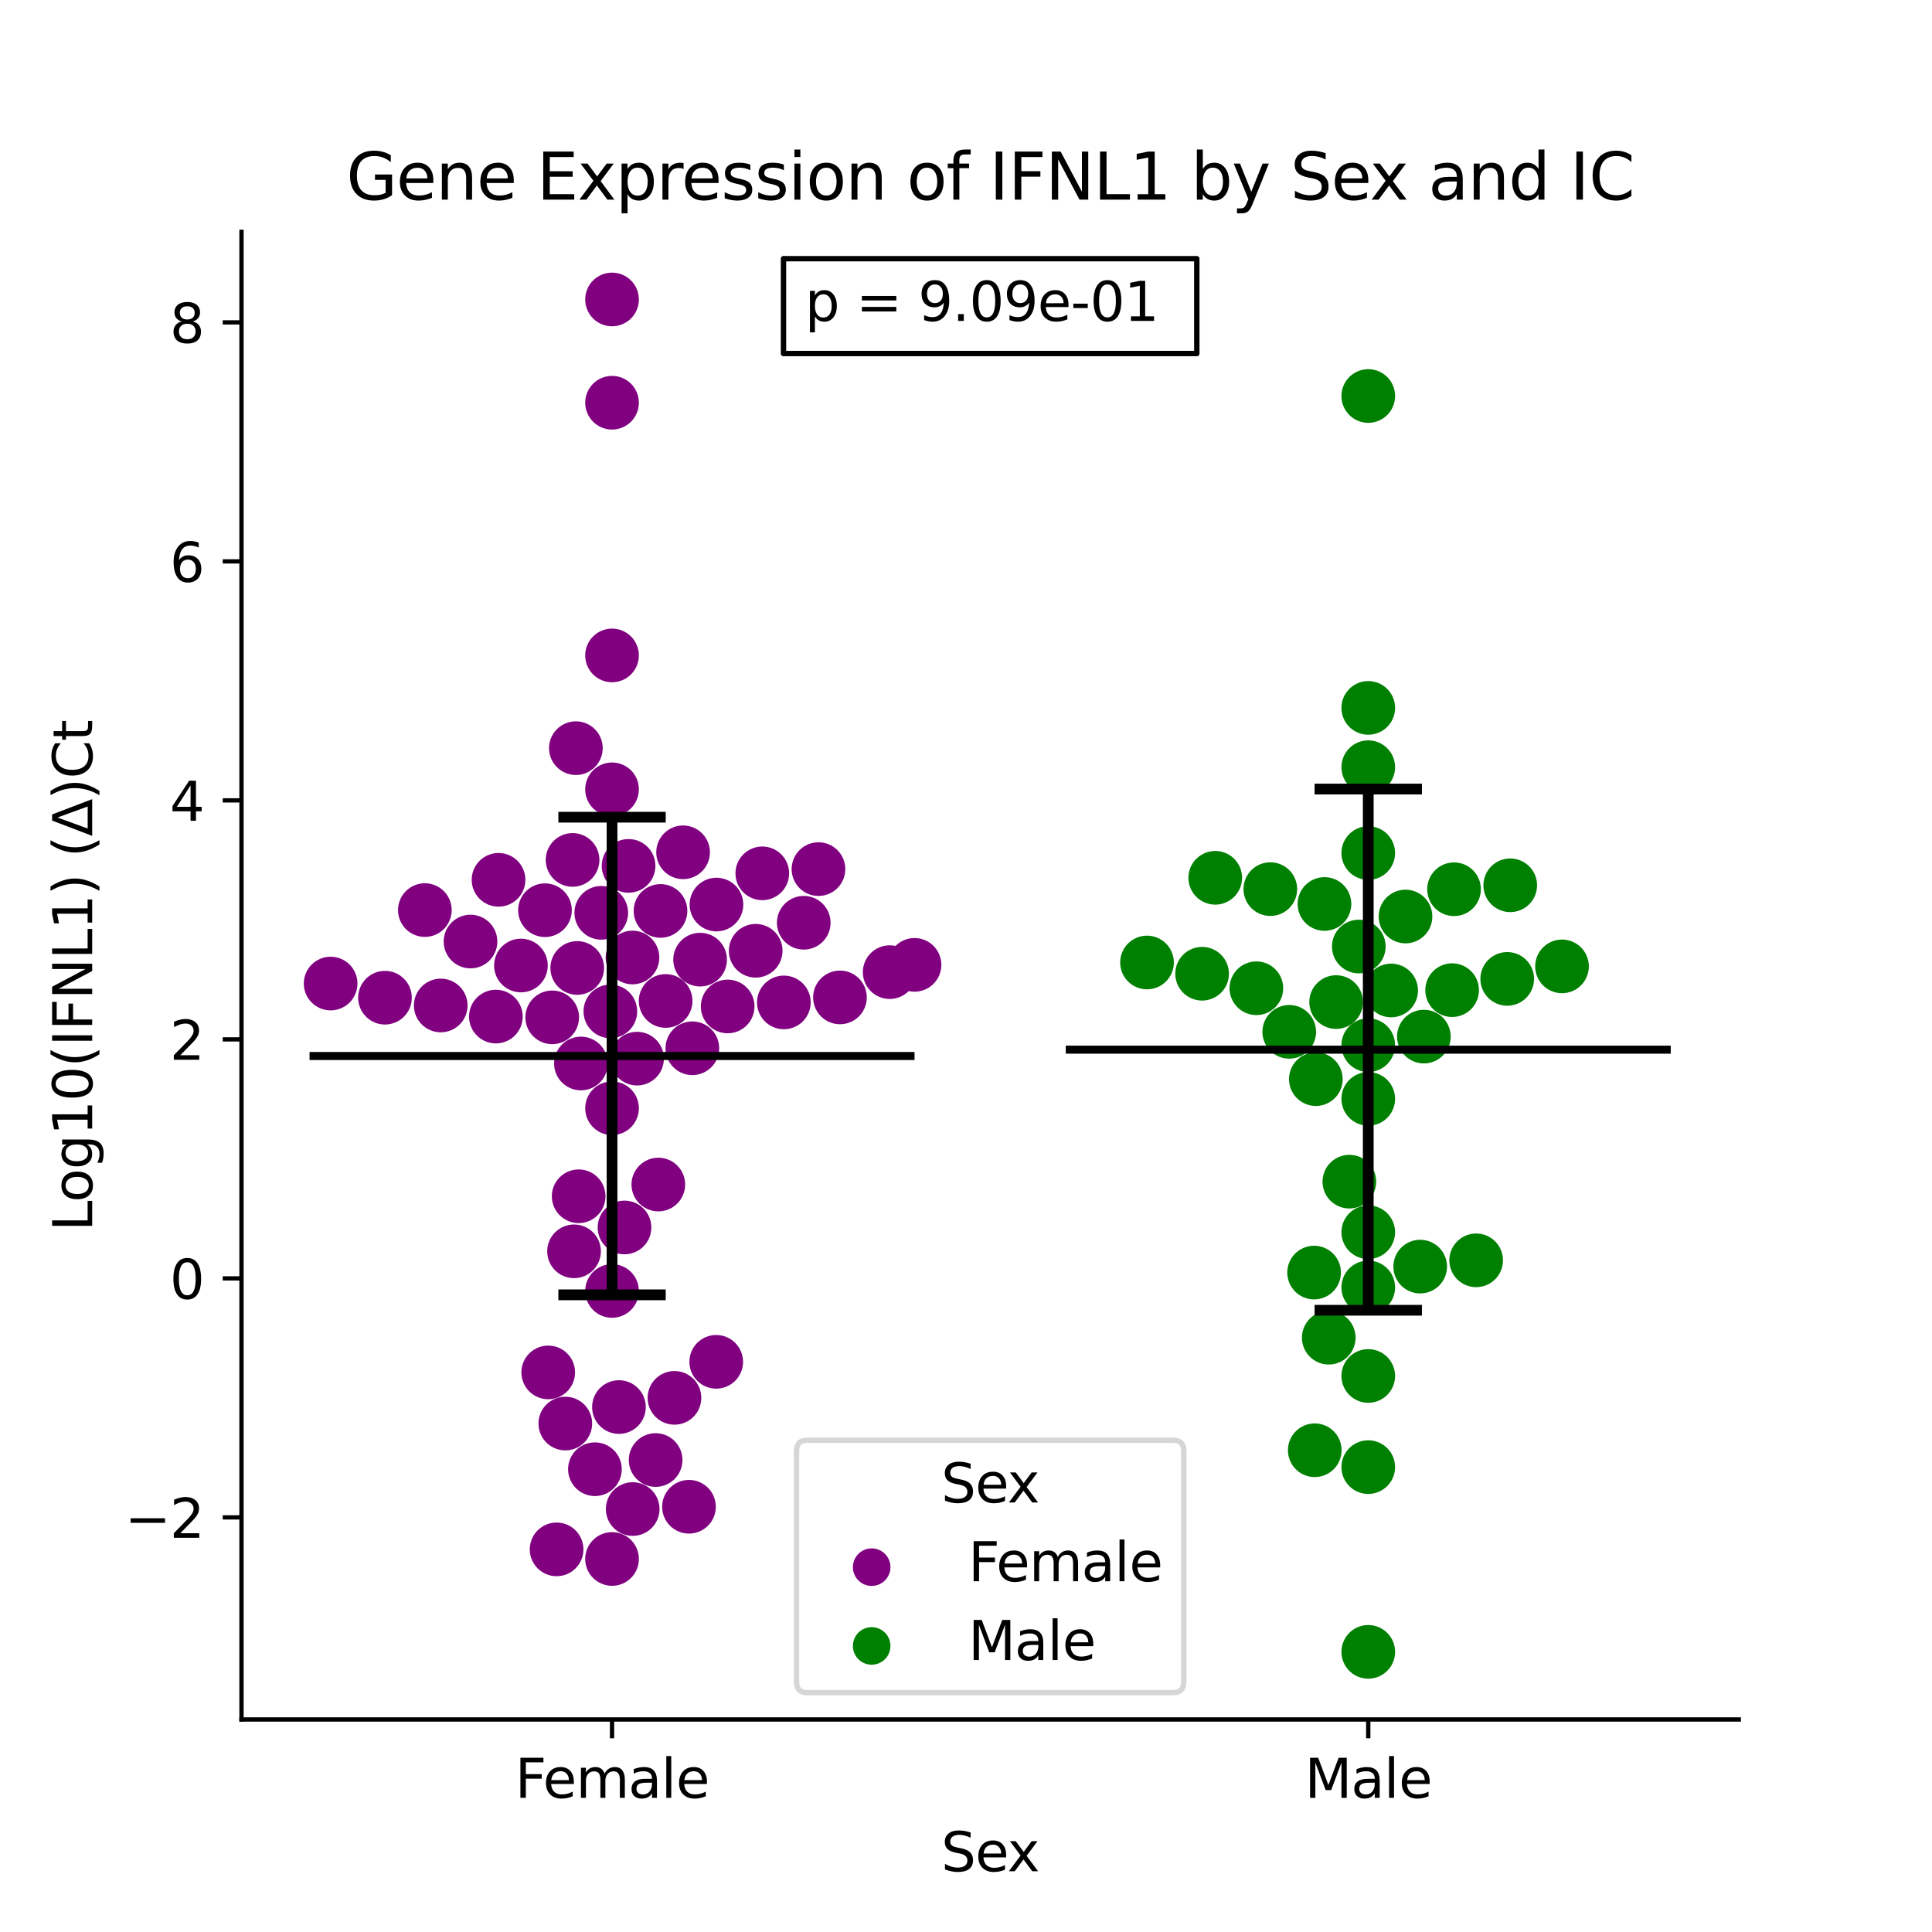 <?xml version="1.0" encoding="utf-8" standalone="no"?>
<!DOCTYPE svg PUBLIC "-//W3C//DTD SVG 1.1//EN"
  "http://www.w3.org/Graphics/SVG/1.1/DTD/svg11.dtd">
<svg xmlns:xlink="http://www.w3.org/1999/xlink" width="360pt" height="360pt" viewBox="0 0 360 360" xmlns="http://www.w3.org/2000/svg" version="1.1">
 <defs>
  <style type="text/css">*{stroke-linejoin: round; stroke-linecap: butt}</style>
 </defs>
 <g id="figure_1">
  <g id="patch_1">
   <path d="M 0 360 
L 360 360 
L 360 0 
L 0 0 
z
" style="fill: #ffffff"/>
  </g>
  <g id="axes_1">
   <g id="patch_2">
    <path d="M 45 320.4 
L 324 320.4 
L 324 43.2 
L 45 43.2 
z
" style="fill: #ffffff"/>
   </g>
   <g id="PathCollection_1">
    <defs>
     <path id="C0_0_0aeea9303c" d="M 0 5 
C 1.326 5 2.598 4.473 3.536 3.536 
C 4.473 2.598 5 1.326 5 -0 
C 5 -1.326 4.473 -2.598 3.536 -3.536 
C 2.598 -4.473 1.326 -5 0 -5 
C -1.326 -5 -2.598 -4.473 -3.536 -3.536 
C -4.473 -2.598 -5 -1.326 -5 0 
C -5 1.326 -4.473 2.598 -3.536 3.536 
C -2.598 4.473 -1.326 5 0 5 
z
"/>
    </defs>
    <g clip-path="url(#pa41d59e555)">
     <use xlink:href="#C0_0_0aeea9303c" x="114.045" y="147.078" style="fill: #800080"/>
    </g>
    <g clip-path="url(#pa41d59e555)">
     <use xlink:href="#C0_0_0aeea9303c" x="107.826" y="222.907" style="fill: #800080"/>
    </g>
    <g clip-path="url(#pa41d59e555)">
     <use xlink:href="#C0_0_0aeea9303c" x="101.548" y="169.606" style="fill: #800080"/>
    </g>
    <g clip-path="url(#pa41d59e555)">
     <use xlink:href="#C0_0_0aeea9303c" x="82.125" y="187.357" style="fill: #800080"/>
    </g>
    <g clip-path="url(#pa41d59e555)">
     <use xlink:href="#C0_0_0aeea9303c" x="170.409" y="179.788" style="fill: #800080"/>
    </g>
    <g clip-path="url(#pa41d59e555)">
     <use xlink:href="#C0_0_0aeea9303c" x="118.706" y="197.262" style="fill: #800080"/>
    </g>
    <g clip-path="url(#pa41d59e555)">
     <use xlink:href="#C0_0_0aeea9303c" x="124.032" y="186.516" style="fill: #800080"/>
    </g>
    <g clip-path="url(#pa41d59e555)">
     <use xlink:href="#C0_0_0aeea9303c" x="133.457" y="253.755" style="fill: #800080"/>
    </g>
    <g clip-path="url(#pa41d59e555)">
     <use xlink:href="#C0_0_0aeea9303c" x="106.69" y="160.235" style="fill: #800080"/>
    </g>
    <g clip-path="url(#pa41d59e555)">
     <use xlink:href="#C0_0_0aeea9303c" x="105.339" y="265.257" style="fill: #800080"/>
    </g>
    <g clip-path="url(#pa41d59e555)">
     <use xlink:href="#C0_0_0aeea9303c" x="79.165" y="169.582" style="fill: #800080"/>
    </g>
    <g clip-path="url(#pa41d59e555)">
     <use xlink:href="#C0_0_0aeea9303c" x="114.045" y="240.551" style="fill: #800080"/>
    </g>
    <g clip-path="url(#pa41d59e555)">
     <use xlink:href="#C0_0_0aeea9303c" x="107.306" y="139.41" style="fill: #800080"/>
    </g>
    <g clip-path="url(#pa41d59e555)">
     <use xlink:href="#C0_0_0aeea9303c" x="114.045" y="206.508" style="fill: #800080"/>
    </g>
    <g clip-path="url(#pa41d59e555)">
     <use xlink:href="#C0_0_0aeea9303c" x="97.068" y="179.908" style="fill: #800080"/>
    </g>
    <g clip-path="url(#pa41d59e555)">
     <use xlink:href="#C0_0_0aeea9303c" x="152.51" y="161.947" style="fill: #800080"/>
    </g>
    <g clip-path="url(#pa41d59e555)">
     <use xlink:href="#C0_0_0aeea9303c" x="156.515" y="185.854" style="fill: #800080"/>
    </g>
    <g clip-path="url(#pa41d59e555)">
     <use xlink:href="#C0_0_0aeea9303c" x="114.045" y="55.8" style="fill: #800080"/>
    </g>
    <g clip-path="url(#pa41d59e555)">
     <use xlink:href="#C0_0_0aeea9303c" x="92.895" y="163.942" style="fill: #800080"/>
    </g>
    <g clip-path="url(#pa41d59e555)">
     <use xlink:href="#C0_0_0aeea9303c" x="130.456" y="178.814" style="fill: #800080"/>
    </g>
    <g clip-path="url(#pa41d59e555)">
     <use xlink:href="#C0_0_0aeea9303c" x="140.812" y="177.162" style="fill: #800080"/>
    </g>
    <g clip-path="url(#pa41d59e555)">
     <use xlink:href="#C0_0_0aeea9303c" x="116.369" y="228.721" style="fill: #800080"/>
    </g>
    <g clip-path="url(#pa41d59e555)">
     <use xlink:href="#C0_0_0aeea9303c" x="112.036" y="170.09" style="fill: #800080"/>
    </g>
    <g clip-path="url(#pa41d59e555)">
     <use xlink:href="#C0_0_0aeea9303c" x="117.125" y="161.344" style="fill: #800080"/>
    </g>
    <g clip-path="url(#pa41d59e555)">
     <use xlink:href="#C0_0_0aeea9303c" x="107.557" y="180.367" style="fill: #800080"/>
    </g>
    <g clip-path="url(#pa41d59e555)">
     <use xlink:href="#C0_0_0aeea9303c" x="117.854" y="178.414" style="fill: #800080"/>
    </g>
    <g clip-path="url(#pa41d59e555)">
     <use xlink:href="#C0_0_0aeea9303c" x="114.045" y="75.042" style="fill: #800080"/>
    </g>
    <g clip-path="url(#pa41d59e555)">
     <use xlink:href="#C0_0_0aeea9303c" x="127.284" y="158.814" style="fill: #800080"/>
    </g>
    <g clip-path="url(#pa41d59e555)">
     <use xlink:href="#C0_0_0aeea9303c" x="103.715" y="288.703" style="fill: #800080"/>
    </g>
    <g clip-path="url(#pa41d59e555)">
     <use xlink:href="#C0_0_0aeea9303c" x="115.331" y="262.184" style="fill: #800080"/>
    </g>
    <g clip-path="url(#pa41d59e555)">
     <use xlink:href="#C0_0_0aeea9303c" x="142.042" y="162.735" style="fill: #800080"/>
    </g>
    <g clip-path="url(#pa41d59e555)">
     <use xlink:href="#C0_0_0aeea9303c" x="133.5" y="168.55" style="fill: #800080"/>
    </g>
    <g clip-path="url(#pa41d59e555)">
     <use xlink:href="#C0_0_0aeea9303c" x="165.778" y="181.145" style="fill: #800080"/>
    </g>
    <g clip-path="url(#pa41d59e555)">
     <use xlink:href="#C0_0_0aeea9303c" x="108.249" y="198.17" style="fill: #800080"/>
    </g>
    <g clip-path="url(#pa41d59e555)">
     <use xlink:href="#C0_0_0aeea9303c" x="92.398" y="189.426" style="fill: #800080"/>
    </g>
    <g clip-path="url(#pa41d59e555)">
     <use xlink:href="#C0_0_0aeea9303c" x="123.074" y="169.738" style="fill: #800080"/>
    </g>
    <g clip-path="url(#pa41d59e555)">
     <use xlink:href="#C0_0_0aeea9303c" x="125.676" y="260.469" style="fill: #800080"/>
    </g>
    <g clip-path="url(#pa41d59e555)">
     <use xlink:href="#C0_0_0aeea9303c" x="135.591" y="187.537" style="fill: #800080"/>
    </g>
    <g clip-path="url(#pa41d59e555)">
     <use xlink:href="#C0_0_0aeea9303c" x="122.67" y="220.721" style="fill: #800080"/>
    </g>
    <g clip-path="url(#pa41d59e555)">
     <use xlink:href="#C0_0_0aeea9303c" x="114.045" y="122.13" style="fill: #800080"/>
    </g>
    <g clip-path="url(#pa41d59e555)">
     <use xlink:href="#C0_0_0aeea9303c" x="102.153" y="255.729" style="fill: #800080"/>
    </g>
    <g clip-path="url(#pa41d59e555)">
     <use xlink:href="#C0_0_0aeea9303c" x="71.736" y="185.907" style="fill: #800080"/>
    </g>
    <g clip-path="url(#pa41d59e555)">
     <use xlink:href="#C0_0_0aeea9303c" x="102.897" y="189.567" style="fill: #800080"/>
    </g>
    <g clip-path="url(#pa41d59e555)">
     <use xlink:href="#C0_0_0aeea9303c" x="106.965" y="233.167" style="fill: #800080"/>
    </g>
    <g clip-path="url(#pa41d59e555)">
     <use xlink:href="#C0_0_0aeea9303c" x="114.045" y="290.493" style="fill: #800080"/>
    </g>
    <g clip-path="url(#pa41d59e555)">
     <use xlink:href="#C0_0_0aeea9303c" x="117.892" y="281.188" style="fill: #800080"/>
    </g>
    <g clip-path="url(#pa41d59e555)">
     <use xlink:href="#C0_0_0aeea9303c" x="122.167" y="272.055" style="fill: #800080"/>
    </g>
    <g clip-path="url(#pa41d59e555)">
     <use xlink:href="#C0_0_0aeea9303c" x="129.008" y="195.328" style="fill: #800080"/>
    </g>
    <g clip-path="url(#pa41d59e555)">
     <use xlink:href="#C0_0_0aeea9303c" x="87.672" y="175.444" style="fill: #800080"/>
    </g>
    <g clip-path="url(#pa41d59e555)">
     <use xlink:href="#C0_0_0aeea9303c" x="146.061" y="186.786" style="fill: #800080"/>
    </g>
    <g clip-path="url(#pa41d59e555)">
     <use xlink:href="#C0_0_0aeea9303c" x="113.731" y="188.455" style="fill: #800080"/>
    </g>
    <g clip-path="url(#pa41d59e555)">
     <use xlink:href="#C0_0_0aeea9303c" x="149.768" y="171.942" style="fill: #800080"/>
    </g>
    <g clip-path="url(#pa41d59e555)">
     <use xlink:href="#C0_0_0aeea9303c" x="61.608" y="183.27" style="fill: #800080"/>
    </g>
    <g clip-path="url(#pa41d59e555)">
     <use xlink:href="#C0_0_0aeea9303c" x="128.382" y="280.761" style="fill: #800080"/>
    </g>
    <g clip-path="url(#pa41d59e555)">
     <use xlink:href="#C0_0_0aeea9303c" x="110.855" y="273.767" style="fill: #800080"/>
    </g>
   </g>
   <g id="PathCollection_2">
    <defs>
     <path id="C1_0_d3ccda10e7" d="M 0 5 
C 1.326 5 2.598 4.473 3.536 3.536 
C 4.473 2.598 5 1.326 5 -0 
C 5 -1.326 4.473 -2.598 3.536 -3.536 
C 2.598 -4.473 1.326 -5 0 -5 
C -1.326 -5 -2.598 -4.473 -3.536 -3.536 
C -4.473 -2.598 -5 -1.326 -5 0 
C -5 1.326 -4.473 2.598 -3.536 3.536 
C -2.598 4.473 -1.326 5 0 5 
z
"/>
    </defs>
    <g clip-path="url(#pa41d59e555)">
     <use xlink:href="#C1_0_d3ccda10e7" x="254.955" y="142.958" style="fill: #008000"/>
    </g>
    <g clip-path="url(#pa41d59e555)">
     <use xlink:href="#C1_0_d3ccda10e7" x="270.582" y="184.501" style="fill: #008000"/>
    </g>
    <g clip-path="url(#pa41d59e555)">
     <use xlink:href="#C1_0_d3ccda10e7" x="254.955" y="239.887" style="fill: #008000"/>
    </g>
    <g clip-path="url(#pa41d59e555)">
     <use xlink:href="#C1_0_d3ccda10e7" x="264.634" y="236.013" style="fill: #008000"/>
    </g>
    <g clip-path="url(#pa41d59e555)">
     <use xlink:href="#C1_0_d3ccda10e7" x="261.896" y="170.779" style="fill: #008000"/>
    </g>
    <g clip-path="url(#pa41d59e555)">
     <use xlink:href="#C1_0_d3ccda10e7" x="253.192" y="176.373" style="fill: #008000"/>
    </g>
    <g clip-path="url(#pa41d59e555)">
     <use xlink:href="#C1_0_d3ccda10e7" x="236.707" y="165.674" style="fill: #008000"/>
    </g>
    <g clip-path="url(#pa41d59e555)">
     <use xlink:href="#C1_0_d3ccda10e7" x="254.955" y="229.606" style="fill: #008000"/>
    </g>
    <g clip-path="url(#pa41d59e555)">
     <use xlink:href="#C1_0_d3ccda10e7" x="254.955" y="307.8" style="fill: #008000"/>
    </g>
    <g clip-path="url(#pa41d59e555)">
     <use xlink:href="#C1_0_d3ccda10e7" x="247.594" y="249.26" style="fill: #008000"/>
    </g>
    <g clip-path="url(#pa41d59e555)">
     <use xlink:href="#C1_0_d3ccda10e7" x="254.955" y="273.375" style="fill: #008000"/>
    </g>
    <g clip-path="url(#pa41d59e555)">
     <use xlink:href="#C1_0_d3ccda10e7" x="240.232" y="192.267" style="fill: #008000"/>
    </g>
    <g clip-path="url(#pa41d59e555)">
     <use xlink:href="#C1_0_d3ccda10e7" x="213.729" y="179.346" style="fill: #008000"/>
    </g>
    <g clip-path="url(#pa41d59e555)">
     <use xlink:href="#C1_0_d3ccda10e7" x="275.062" y="234.843" style="fill: #008000"/>
    </g>
    <g clip-path="url(#pa41d59e555)">
     <use xlink:href="#C1_0_d3ccda10e7" x="245.189" y="201.082" style="fill: #008000"/>
    </g>
    <g clip-path="url(#pa41d59e555)">
     <use xlink:href="#C1_0_d3ccda10e7" x="223.996" y="181.441" style="fill: #008000"/>
    </g>
    <g clip-path="url(#pa41d59e555)">
     <use xlink:href="#C1_0_d3ccda10e7" x="244.863" y="237.125" style="fill: #008000"/>
    </g>
    <g clip-path="url(#pa41d59e555)">
     <use xlink:href="#C1_0_d3ccda10e7" x="248.97" y="186.721" style="fill: #008000"/>
    </g>
    <g clip-path="url(#pa41d59e555)">
     <use xlink:href="#C1_0_d3ccda10e7" x="254.955" y="73.79" style="fill: #008000"/>
    </g>
    <g clip-path="url(#pa41d59e555)">
     <use xlink:href="#C1_0_d3ccda10e7" x="265.319" y="193.155" style="fill: #008000"/>
    </g>
    <g clip-path="url(#pa41d59e555)">
     <use xlink:href="#C1_0_d3ccda10e7" x="280.849" y="182.403" style="fill: #008000"/>
    </g>
    <g clip-path="url(#pa41d59e555)">
     <use xlink:href="#C1_0_d3ccda10e7" x="244.986" y="270.233" style="fill: #008000"/>
    </g>
    <g clip-path="url(#pa41d59e555)">
     <use xlink:href="#C1_0_d3ccda10e7" x="254.955" y="194.754" style="fill: #008000"/>
    </g>
    <g clip-path="url(#pa41d59e555)">
     <use xlink:href="#C1_0_d3ccda10e7" x="254.955" y="256.391" style="fill: #008000"/>
    </g>
    <g clip-path="url(#pa41d59e555)">
     <use xlink:href="#C1_0_d3ccda10e7" x="251.433" y="220.185" style="fill: #008000"/>
    </g>
    <g clip-path="url(#pa41d59e555)">
     <use xlink:href="#C1_0_d3ccda10e7" x="246.796" y="168.442" style="fill: #008000"/>
    </g>
    <g clip-path="url(#pa41d59e555)">
     <use xlink:href="#C1_0_d3ccda10e7" x="270.939" y="165.697" style="fill: #008000"/>
    </g>
    <g clip-path="url(#pa41d59e555)">
     <use xlink:href="#C1_0_d3ccda10e7" x="281.41" y="164.961" style="fill: #008000"/>
    </g>
    <g clip-path="url(#pa41d59e555)">
     <use xlink:href="#C1_0_d3ccda10e7" x="291.059" y="180.072" style="fill: #008000"/>
    </g>
    <g clip-path="url(#pa41d59e555)">
     <use xlink:href="#C1_0_d3ccda10e7" x="226.442" y="163.567" style="fill: #008000"/>
    </g>
    <g clip-path="url(#pa41d59e555)">
     <use xlink:href="#C1_0_d3ccda10e7" x="234.105" y="184.146" style="fill: #008000"/>
    </g>
    <g clip-path="url(#pa41d59e555)">
     <use xlink:href="#C1_0_d3ccda10e7" x="254.955" y="204.756" style="fill: #008000"/>
    </g>
    <g clip-path="url(#pa41d59e555)">
     <use xlink:href="#C1_0_d3ccda10e7" x="254.955" y="158.952" style="fill: #008000"/>
    </g>
    <g clip-path="url(#pa41d59e555)">
     <use xlink:href="#C1_0_d3ccda10e7" x="259.222" y="184.56" style="fill: #008000"/>
    </g>
    <g clip-path="url(#pa41d59e555)">
     <use xlink:href="#C1_0_d3ccda10e7" x="254.955" y="131.906" style="fill: #008000"/>
    </g>
   </g>
   <g id="PathCollection_3"/>
   <g id="PathCollection_4"/>
   <g id="matplotlib.axis_1">
    <g id="xtick_1">
     <g id="line2d_1">
      <defs>
       <path id="mbcd700a73e" d="M 0 0 
L 0 3.5 
" style="stroke: #000000; stroke-width: 0.8"/>
      </defs>
      <g>
       <use xlink:href="#mbcd700a73e" x="114.045" y="320.4" style="stroke: #000000; stroke-width: 0.8"/>
      </g>
     </g>
     <g id="text_1">
      <!-- Female -->
      <g transform="translate(95.968 334.998) scale(0.1 -0.1)">
       <defs>
        <path id="DejaVuSans-46" d="M 628 4666 
L 3309 4666 
L 3309 4134 
L 1259 4134 
L 1259 2759 
L 3109 2759 
L 3109 2228 
L 1259 2228 
L 1259 0 
L 628 0 
L 628 4666 
z
" transform="scale(0.016)"/>
        <path id="DejaVuSans-65" d="M 3597 1894 
L 3597 1613 
L 953 1613 
Q 991 1019 1311 708 
Q 1631 397 2203 397 
Q 2534 397 2845 478 
Q 3156 559 3463 722 
L 3463 178 
Q 3153 47 2828 -22 
Q 2503 -91 2169 -91 
Q 1331 -91 842 396 
Q 353 884 353 1716 
Q 353 2575 817 3079 
Q 1281 3584 2069 3584 
Q 2775 3584 3186 3129 
Q 3597 2675 3597 1894 
z
M 3022 2063 
Q 3016 2534 2758 2815 
Q 2500 3097 2075 3097 
Q 1594 3097 1305 2825 
Q 1016 2553 972 2059 
L 3022 2063 
z
" transform="scale(0.016)"/>
        <path id="DejaVuSans-6d" d="M 3328 2828 
Q 3544 3216 3844 3400 
Q 4144 3584 4550 3584 
Q 5097 3584 5394 3201 
Q 5691 2819 5691 2113 
L 5691 0 
L 5113 0 
L 5113 2094 
Q 5113 2597 4934 2840 
Q 4756 3084 4391 3084 
Q 3944 3084 3684 2787 
Q 3425 2491 3425 1978 
L 3425 0 
L 2847 0 
L 2847 2094 
Q 2847 2600 2669 2842 
Q 2491 3084 2119 3084 
Q 1678 3084 1418 2786 
Q 1159 2488 1159 1978 
L 1159 0 
L 581 0 
L 581 3500 
L 1159 3500 
L 1159 2956 
Q 1356 3278 1631 3431 
Q 1906 3584 2284 3584 
Q 2666 3584 2933 3390 
Q 3200 3197 3328 2828 
z
" transform="scale(0.016)"/>
        <path id="DejaVuSans-61" d="M 2194 1759 
Q 1497 1759 1228 1600 
Q 959 1441 959 1056 
Q 959 750 1161 570 
Q 1363 391 1709 391 
Q 2188 391 2477 730 
Q 2766 1069 2766 1631 
L 2766 1759 
L 2194 1759 
z
M 3341 1997 
L 3341 0 
L 2766 0 
L 2766 531 
Q 2569 213 2275 61 
Q 1981 -91 1556 -91 
Q 1019 -91 701 211 
Q 384 513 384 1019 
Q 384 1609 779 1909 
Q 1175 2209 1959 2209 
L 2766 2209 
L 2766 2266 
Q 2766 2663 2505 2880 
Q 2244 3097 1772 3097 
Q 1472 3097 1187 3025 
Q 903 2953 641 2809 
L 641 3341 
Q 956 3463 1253 3523 
Q 1550 3584 1831 3584 
Q 2591 3584 2966 3190 
Q 3341 2797 3341 1997 
z
" transform="scale(0.016)"/>
        <path id="DejaVuSans-6c" d="M 603 4863 
L 1178 4863 
L 1178 0 
L 603 0 
L 603 4863 
z
" transform="scale(0.016)"/>
       </defs>
       <use xlink:href="#DejaVuSans-46"/>
       <use xlink:href="#DejaVuSans-65" x="52.02"/>
       <use xlink:href="#DejaVuSans-6d" x="113.543"/>
       <use xlink:href="#DejaVuSans-61" x="210.955"/>
       <use xlink:href="#DejaVuSans-6c" x="272.234"/>
       <use xlink:href="#DejaVuSans-65" x="300.018"/>
      </g>
     </g>
    </g>
    <g id="xtick_2">
     <g id="line2d_2">
      <g>
       <use xlink:href="#mbcd700a73e" x="254.955" y="320.4" style="stroke: #000000; stroke-width: 0.8"/>
      </g>
     </g>
     <g id="text_2">
      <!-- Male -->
      <g transform="translate(243.111 334.998) scale(0.1 -0.1)">
       <defs>
        <path id="DejaVuSans-4d" d="M 628 4666 
L 1569 4666 
L 2759 1491 
L 3956 4666 
L 4897 4666 
L 4897 0 
L 4281 0 
L 4281 4097 
L 3078 897 
L 2444 897 
L 1241 4097 
L 1241 0 
L 628 0 
L 628 4666 
z
" transform="scale(0.016)"/>
       </defs>
       <use xlink:href="#DejaVuSans-4d"/>
       <use xlink:href="#DejaVuSans-61" x="86.279"/>
       <use xlink:href="#DejaVuSans-6c" x="147.559"/>
       <use xlink:href="#DejaVuSans-65" x="175.342"/>
      </g>
     </g>
    </g>
    <g id="text_3">
     <!-- Sex -->
     <g transform="translate(175.377 348.677) scale(0.1 -0.1)">
      <defs>
       <path id="DejaVuSans-53" d="M 3425 4513 
L 3425 3897 
Q 3066 4069 2747 4153 
Q 2428 4238 2131 4238 
Q 1616 4238 1336 4038 
Q 1056 3838 1056 3469 
Q 1056 3159 1242 3001 
Q 1428 2844 1947 2747 
L 2328 2669 
Q 3034 2534 3370 2195 
Q 3706 1856 3706 1288 
Q 3706 609 3251 259 
Q 2797 -91 1919 -91 
Q 1588 -91 1214 -16 
Q 841 59 441 206 
L 441 856 
Q 825 641 1194 531 
Q 1563 422 1919 422 
Q 2459 422 2753 634 
Q 3047 847 3047 1241 
Q 3047 1584 2836 1778 
Q 2625 1972 2144 2069 
L 1759 2144 
Q 1053 2284 737 2584 
Q 422 2884 422 3419 
Q 422 4038 858 4394 
Q 1294 4750 2059 4750 
Q 2388 4750 2728 4690 
Q 3069 4631 3425 4513 
z
" transform="scale(0.016)"/>
       <path id="DejaVuSans-78" d="M 3513 3500 
L 2247 1797 
L 3578 0 
L 2900 0 
L 1881 1375 
L 863 0 
L 184 0 
L 1544 1831 
L 300 3500 
L 978 3500 
L 1906 2253 
L 2834 3500 
L 3513 3500 
z
" transform="scale(0.016)"/>
      </defs>
      <use xlink:href="#DejaVuSans-53"/>
      <use xlink:href="#DejaVuSans-65" x="63.477"/>
      <use xlink:href="#DejaVuSans-78" x="123.25"/>
     </g>
    </g>
   </g>
   <g id="matplotlib.axis_2">
    <g id="ytick_1">
     <g id="line2d_3">
      <defs>
       <path id="m0c48c0781e" d="M 0 0 
L -3.5 0 
" style="stroke: #000000; stroke-width: 0.8"/>
      </defs>
      <g>
       <use xlink:href="#m0c48c0781e" x="45" y="282.744" style="stroke: #000000; stroke-width: 0.8"/>
      </g>
     </g>
     <g id="text_4">
      <!-- −2 -->
      <g transform="translate(23.258 286.543) scale(0.1 -0.1)">
       <defs>
        <path id="DejaVuSans-2212" d="M 678 2272 
L 4684 2272 
L 4684 1741 
L 678 1741 
L 678 2272 
z
" transform="scale(0.016)"/>
        <path id="DejaVuSans-32" d="M 1228 531 
L 3431 531 
L 3431 0 
L 469 0 
L 469 531 
Q 828 903 1448 1529 
Q 2069 2156 2228 2338 
Q 2531 2678 2651 2914 
Q 2772 3150 2772 3378 
Q 2772 3750 2511 3984 
Q 2250 4219 1831 4219 
Q 1534 4219 1204 4116 
Q 875 4013 500 3803 
L 500 4441 
Q 881 4594 1212 4672 
Q 1544 4750 1819 4750 
Q 2544 4750 2975 4387 
Q 3406 4025 3406 3419 
Q 3406 3131 3298 2873 
Q 3191 2616 2906 2266 
Q 2828 2175 2409 1742 
Q 1991 1309 1228 531 
z
" transform="scale(0.016)"/>
       </defs>
       <use xlink:href="#DejaVuSans-2212"/>
       <use xlink:href="#DejaVuSans-32" x="83.789"/>
      </g>
     </g>
    </g>
    <g id="ytick_2">
     <g id="line2d_4">
      <g>
       <use xlink:href="#m0c48c0781e" x="45" y="238.21" style="stroke: #000000; stroke-width: 0.8"/>
      </g>
     </g>
     <g id="text_5">
      <!-- 0 -->
      <g transform="translate(31.637 242.009) scale(0.1 -0.1)">
       <defs>
        <path id="DejaVuSans-30" d="M 2034 4250 
Q 1547 4250 1301 3770 
Q 1056 3291 1056 2328 
Q 1056 1369 1301 889 
Q 1547 409 2034 409 
Q 2525 409 2770 889 
Q 3016 1369 3016 2328 
Q 3016 3291 2770 3770 
Q 2525 4250 2034 4250 
z
M 2034 4750 
Q 2819 4750 3233 4129 
Q 3647 3509 3647 2328 
Q 3647 1150 3233 529 
Q 2819 -91 2034 -91 
Q 1250 -91 836 529 
Q 422 1150 422 2328 
Q 422 3509 836 4129 
Q 1250 4750 2034 4750 
z
" transform="scale(0.016)"/>
       </defs>
       <use xlink:href="#DejaVuSans-30"/>
      </g>
     </g>
    </g>
    <g id="ytick_3">
     <g id="line2d_5">
      <g>
       <use xlink:href="#m0c48c0781e" x="45" y="193.675" style="stroke: #000000; stroke-width: 0.8"/>
      </g>
     </g>
     <g id="text_6">
      <!-- 2 -->
      <g transform="translate(31.637 197.474) scale(0.1 -0.1)">
       <use xlink:href="#DejaVuSans-32"/>
      </g>
     </g>
    </g>
    <g id="ytick_4">
     <g id="line2d_6">
      <g>
       <use xlink:href="#m0c48c0781e" x="45" y="149.141" style="stroke: #000000; stroke-width: 0.8"/>
      </g>
     </g>
     <g id="text_7">
      <!-- 4 -->
      <g transform="translate(31.637 152.94) scale(0.1 -0.1)">
       <defs>
        <path id="DejaVuSans-34" d="M 2419 4116 
L 825 1625 
L 2419 1625 
L 2419 4116 
z
M 2253 4666 
L 3047 4666 
L 3047 1625 
L 3713 1625 
L 3713 1100 
L 3047 1100 
L 3047 0 
L 2419 0 
L 2419 1100 
L 313 1100 
L 313 1709 
L 2253 4666 
z
" transform="scale(0.016)"/>
       </defs>
       <use xlink:href="#DejaVuSans-34"/>
      </g>
     </g>
    </g>
    <g id="ytick_5">
     <g id="line2d_7">
      <g>
       <use xlink:href="#m0c48c0781e" x="45" y="104.606" style="stroke: #000000; stroke-width: 0.8"/>
      </g>
     </g>
     <g id="text_8">
      <!-- 6 -->
      <g transform="translate(31.637 108.406) scale(0.1 -0.1)">
       <defs>
        <path id="DejaVuSans-36" d="M 2113 2584 
Q 1688 2584 1439 2293 
Q 1191 2003 1191 1497 
Q 1191 994 1439 701 
Q 1688 409 2113 409 
Q 2538 409 2786 701 
Q 3034 994 3034 1497 
Q 3034 2003 2786 2293 
Q 2538 2584 2113 2584 
z
M 3366 4563 
L 3366 3988 
Q 3128 4100 2886 4159 
Q 2644 4219 2406 4219 
Q 1781 4219 1451 3797 
Q 1122 3375 1075 2522 
Q 1259 2794 1537 2939 
Q 1816 3084 2150 3084 
Q 2853 3084 3261 2657 
Q 3669 2231 3669 1497 
Q 3669 778 3244 343 
Q 2819 -91 2113 -91 
Q 1303 -91 875 529 
Q 447 1150 447 2328 
Q 447 3434 972 4092 
Q 1497 4750 2381 4750 
Q 2619 4750 2861 4703 
Q 3103 4656 3366 4563 
z
" transform="scale(0.016)"/>
       </defs>
       <use xlink:href="#DejaVuSans-36"/>
      </g>
     </g>
    </g>
    <g id="ytick_6">
     <g id="line2d_8">
      <g>
       <use xlink:href="#m0c48c0781e" x="45" y="60.072" style="stroke: #000000; stroke-width: 0.8"/>
      </g>
     </g>
     <g id="text_9">
      <!-- 8 -->
      <g transform="translate(31.637 63.871) scale(0.1 -0.1)">
       <defs>
        <path id="DejaVuSans-38" d="M 2034 2216 
Q 1584 2216 1326 1975 
Q 1069 1734 1069 1313 
Q 1069 891 1326 650 
Q 1584 409 2034 409 
Q 2484 409 2743 651 
Q 3003 894 3003 1313 
Q 3003 1734 2745 1975 
Q 2488 2216 2034 2216 
z
M 1403 2484 
Q 997 2584 770 2862 
Q 544 3141 544 3541 
Q 544 4100 942 4425 
Q 1341 4750 2034 4750 
Q 2731 4750 3128 4425 
Q 3525 4100 3525 3541 
Q 3525 3141 3298 2862 
Q 3072 2584 2669 2484 
Q 3125 2378 3379 2068 
Q 3634 1759 3634 1313 
Q 3634 634 3220 271 
Q 2806 -91 2034 -91 
Q 1263 -91 848 271 
Q 434 634 434 1313 
Q 434 1759 690 2068 
Q 947 2378 1403 2484 
z
M 1172 3481 
Q 1172 3119 1398 2916 
Q 1625 2713 2034 2713 
Q 2441 2713 2670 2916 
Q 2900 3119 2900 3481 
Q 2900 3844 2670 4047 
Q 2441 4250 2034 4250 
Q 1625 4250 1398 4047 
Q 1172 3844 1172 3481 
z
" transform="scale(0.016)"/>
       </defs>
       <use xlink:href="#DejaVuSans-38"/>
      </g>
     </g>
    </g>
    <g id="text_10">
     <!-- Log10(IFNL1) (Δ)Ct -->
     <g transform="translate(17.178 229.417) rotate(-90) scale(0.1 -0.1)">
      <defs>
       <path id="DejaVuSans-4c" d="M 628 4666 
L 1259 4666 
L 1259 531 
L 3531 531 
L 3531 0 
L 628 0 
L 628 4666 
z
" transform="scale(0.016)"/>
       <path id="DejaVuSans-6f" d="M 1959 3097 
Q 1497 3097 1228 2736 
Q 959 2375 959 1747 
Q 959 1119 1226 758 
Q 1494 397 1959 397 
Q 2419 397 2687 759 
Q 2956 1122 2956 1747 
Q 2956 2369 2687 2733 
Q 2419 3097 1959 3097 
z
M 1959 3584 
Q 2709 3584 3137 3096 
Q 3566 2609 3566 1747 
Q 3566 888 3137 398 
Q 2709 -91 1959 -91 
Q 1206 -91 779 398 
Q 353 888 353 1747 
Q 353 2609 779 3096 
Q 1206 3584 1959 3584 
z
" transform="scale(0.016)"/>
       <path id="DejaVuSans-67" d="M 2906 1791 
Q 2906 2416 2648 2759 
Q 2391 3103 1925 3103 
Q 1463 3103 1205 2759 
Q 947 2416 947 1791 
Q 947 1169 1205 825 
Q 1463 481 1925 481 
Q 2391 481 2648 825 
Q 2906 1169 2906 1791 
z
M 3481 434 
Q 3481 -459 3084 -895 
Q 2688 -1331 1869 -1331 
Q 1566 -1331 1297 -1286 
Q 1028 -1241 775 -1147 
L 775 -588 
Q 1028 -725 1275 -790 
Q 1522 -856 1778 -856 
Q 2344 -856 2625 -561 
Q 2906 -266 2906 331 
L 2906 616 
Q 2728 306 2450 153 
Q 2172 0 1784 0 
Q 1141 0 747 490 
Q 353 981 353 1791 
Q 353 2603 747 3093 
Q 1141 3584 1784 3584 
Q 2172 3584 2450 3431 
Q 2728 3278 2906 2969 
L 2906 3500 
L 3481 3500 
L 3481 434 
z
" transform="scale(0.016)"/>
       <path id="DejaVuSans-31" d="M 794 531 
L 1825 531 
L 1825 4091 
L 703 3866 
L 703 4441 
L 1819 4666 
L 2450 4666 
L 2450 531 
L 3481 531 
L 3481 0 
L 794 0 
L 794 531 
z
" transform="scale(0.016)"/>
       <path id="DejaVuSans-28" d="M 1984 4856 
Q 1566 4138 1362 3434 
Q 1159 2731 1159 2009 
Q 1159 1288 1364 580 
Q 1569 -128 1984 -844 
L 1484 -844 
Q 1016 -109 783 600 
Q 550 1309 550 2009 
Q 550 2706 781 3412 
Q 1013 4119 1484 4856 
L 1984 4856 
z
" transform="scale(0.016)"/>
       <path id="DejaVuSans-49" d="M 628 4666 
L 1259 4666 
L 1259 0 
L 628 0 
L 628 4666 
z
" transform="scale(0.016)"/>
       <path id="DejaVuSans-4e" d="M 628 4666 
L 1478 4666 
L 3547 763 
L 3547 4666 
L 4159 4666 
L 4159 0 
L 3309 0 
L 1241 3903 
L 1241 0 
L 628 0 
L 628 4666 
z
" transform="scale(0.016)"/>
       <path id="DejaVuSans-29" d="M 513 4856 
L 1013 4856 
Q 1481 4119 1714 3412 
Q 1947 2706 1947 2009 
Q 1947 1309 1714 600 
Q 1481 -109 1013 -844 
L 513 -844 
Q 928 -128 1133 580 
Q 1338 1288 1338 2009 
Q 1338 2731 1133 3434 
Q 928 4138 513 4856 
z
" transform="scale(0.016)"/>
       <path id="DejaVuSans-20" transform="scale(0.016)"/>
       <path id="DejaVuSans-394" d="M 2188 4044 
L 906 525 
L 3472 525 
L 2188 4044 
z
M 50 0 
L 1831 4666 
L 2547 4666 
L 4325 0 
L 50 0 
z
" transform="scale(0.016)"/>
       <path id="DejaVuSans-43" d="M 4122 4306 
L 4122 3641 
Q 3803 3938 3442 4084 
Q 3081 4231 2675 4231 
Q 1875 4231 1450 3742 
Q 1025 3253 1025 2328 
Q 1025 1406 1450 917 
Q 1875 428 2675 428 
Q 3081 428 3442 575 
Q 3803 722 4122 1019 
L 4122 359 
Q 3791 134 3420 21 
Q 3050 -91 2638 -91 
Q 1578 -91 968 557 
Q 359 1206 359 2328 
Q 359 3453 968 4101 
Q 1578 4750 2638 4750 
Q 3056 4750 3426 4639 
Q 3797 4528 4122 4306 
z
" transform="scale(0.016)"/>
       <path id="DejaVuSans-74" d="M 1172 4494 
L 1172 3500 
L 2356 3500 
L 2356 3053 
L 1172 3053 
L 1172 1153 
Q 1172 725 1289 603 
Q 1406 481 1766 481 
L 2356 481 
L 2356 0 
L 1766 0 
Q 1100 0 847 248 
Q 594 497 594 1153 
L 594 3053 
L 172 3053 
L 172 3500 
L 594 3500 
L 594 4494 
L 1172 4494 
z
" transform="scale(0.016)"/>
      </defs>
      <use xlink:href="#DejaVuSans-4c"/>
      <use xlink:href="#DejaVuSans-6f" x="53.963"/>
      <use xlink:href="#DejaVuSans-67" x="115.145"/>
      <use xlink:href="#DejaVuSans-31" x="178.621"/>
      <use xlink:href="#DejaVuSans-30" x="242.244"/>
      <use xlink:href="#DejaVuSans-28" x="305.867"/>
      <use xlink:href="#DejaVuSans-49" x="344.881"/>
      <use xlink:href="#DejaVuSans-46" x="374.373"/>
      <use xlink:href="#DejaVuSans-4e" x="431.893"/>
      <use xlink:href="#DejaVuSans-4c" x="506.697"/>
      <use xlink:href="#DejaVuSans-31" x="562.41"/>
      <use xlink:href="#DejaVuSans-29" x="626.033"/>
      <use xlink:href="#DejaVuSans-20" x="665.047"/>
      <use xlink:href="#DejaVuSans-28" x="696.834"/>
      <use xlink:href="#DejaVuSans-394" x="735.848"/>
      <use xlink:href="#DejaVuSans-29" x="804.256"/>
      <use xlink:href="#DejaVuSans-43" x="843.27"/>
      <use xlink:href="#DejaVuSans-74" x="913.094"/>
     </g>
    </g>
   </g>
   <g id="LineCollection_1">
    <path d="M 114.045 241.272 
L 114.045 152.272 
" clip-path="url(#pa41d59e555)" style="fill: none; stroke: #000000; stroke-width: 2"/>
   </g>
   <g id="line2d_9">
    <defs>
     <path id="m7aa4edd8c3" d="M 10 0 
L -10 -0 
" style="stroke: #000000; stroke-width: 2"/>
    </defs>
    <g clip-path="url(#pa41d59e555)">
     <use xlink:href="#m7aa4edd8c3" x="114.045" y="241.272" style="stroke: #000000; stroke-width: 2"/>
    </g>
   </g>
   <g id="line2d_10">
    <g clip-path="url(#pa41d59e555)">
     <use xlink:href="#m7aa4edd8c3" x="114.045" y="152.272" style="stroke: #000000; stroke-width: 2"/>
    </g>
   </g>
   <g id="LineCollection_2">
    <path d="M 254.955 244.149 
L 254.955 147.029 
" clip-path="url(#pa41d59e555)" style="fill: none; stroke: #000000; stroke-width: 2"/>
   </g>
   <g id="line2d_11">
    <g clip-path="url(#pa41d59e555)">
     <use xlink:href="#m7aa4edd8c3" x="254.955" y="244.149" style="stroke: #000000; stroke-width: 2"/>
    </g>
   </g>
   <g id="line2d_12">
    <g clip-path="url(#pa41d59e555)">
     <use xlink:href="#m7aa4edd8c3" x="254.955" y="147.029" style="stroke: #000000; stroke-width: 2"/>
    </g>
   </g>
   <g id="LineCollection_3">
    <path d="M 57.682 196.772 
L 170.409 196.772 
" clip-path="url(#pa41d59e555)" style="fill: none; stroke: #000000; stroke-width: 1.5"/>
   </g>
   <g id="LineCollection_4">
    <path d="M 198.591 195.589 
L 311.318 195.589 
" clip-path="url(#pa41d59e555)" style="fill: none; stroke: #000000; stroke-width: 1.5"/>
   </g>
   <g id="patch_3">
    <path d="M 45 320.4 
L 45 43.2 
" style="fill: none; stroke: #000000; stroke-width: 0.8; stroke-linejoin: miter; stroke-linecap: square"/>
   </g>
   <g id="patch_4">
    <path d="M 45 320.4 
L 324 320.4 
" style="fill: none; stroke: #000000; stroke-width: 0.8; stroke-linejoin: miter; stroke-linecap: square"/>
   </g>
   <g id="text_11">
    <!-- Gene Expression of IFNL1 by Sex and IC -->
    <g transform="translate(64.54 37.2) scale(0.12 -0.12)">
     <defs>
      <path id="DejaVuSans-47" d="M 3809 666 
L 3809 1919 
L 2778 1919 
L 2778 2438 
L 4434 2438 
L 4434 434 
Q 4069 175 3628 42 
Q 3188 -91 2688 -91 
Q 1594 -91 976 548 
Q 359 1188 359 2328 
Q 359 3472 976 4111 
Q 1594 4750 2688 4750 
Q 3144 4750 3555 4637 
Q 3966 4525 4313 4306 
L 4313 3634 
Q 3963 3931 3569 4081 
Q 3175 4231 2741 4231 
Q 1884 4231 1454 3753 
Q 1025 3275 1025 2328 
Q 1025 1384 1454 906 
Q 1884 428 2741 428 
Q 3075 428 3337 486 
Q 3600 544 3809 666 
z
" transform="scale(0.016)"/>
      <path id="DejaVuSans-6e" d="M 3513 2113 
L 3513 0 
L 2938 0 
L 2938 2094 
Q 2938 2591 2744 2837 
Q 2550 3084 2163 3084 
Q 1697 3084 1428 2787 
Q 1159 2491 1159 1978 
L 1159 0 
L 581 0 
L 581 3500 
L 1159 3500 
L 1159 2956 
Q 1366 3272 1645 3428 
Q 1925 3584 2291 3584 
Q 2894 3584 3203 3211 
Q 3513 2838 3513 2113 
z
" transform="scale(0.016)"/>
      <path id="DejaVuSans-45" d="M 628 4666 
L 3578 4666 
L 3578 4134 
L 1259 4134 
L 1259 2753 
L 3481 2753 
L 3481 2222 
L 1259 2222 
L 1259 531 
L 3634 531 
L 3634 0 
L 628 0 
L 628 4666 
z
" transform="scale(0.016)"/>
      <path id="DejaVuSans-70" d="M 1159 525 
L 1159 -1331 
L 581 -1331 
L 581 3500 
L 1159 3500 
L 1159 2969 
Q 1341 3281 1617 3432 
Q 1894 3584 2278 3584 
Q 2916 3584 3314 3078 
Q 3713 2572 3713 1747 
Q 3713 922 3314 415 
Q 2916 -91 2278 -91 
Q 1894 -91 1617 61 
Q 1341 213 1159 525 
z
M 3116 1747 
Q 3116 2381 2855 2742 
Q 2594 3103 2138 3103 
Q 1681 3103 1420 2742 
Q 1159 2381 1159 1747 
Q 1159 1113 1420 752 
Q 1681 391 2138 391 
Q 2594 391 2855 752 
Q 3116 1113 3116 1747 
z
" transform="scale(0.016)"/>
      <path id="DejaVuSans-72" d="M 2631 2963 
Q 2534 3019 2420 3045 
Q 2306 3072 2169 3072 
Q 1681 3072 1420 2755 
Q 1159 2438 1159 1844 
L 1159 0 
L 581 0 
L 581 3500 
L 1159 3500 
L 1159 2956 
Q 1341 3275 1631 3429 
Q 1922 3584 2338 3584 
Q 2397 3584 2469 3576 
Q 2541 3569 2628 3553 
L 2631 2963 
z
" transform="scale(0.016)"/>
      <path id="DejaVuSans-73" d="M 2834 3397 
L 2834 2853 
Q 2591 2978 2328 3040 
Q 2066 3103 1784 3103 
Q 1356 3103 1142 2972 
Q 928 2841 928 2578 
Q 928 2378 1081 2264 
Q 1234 2150 1697 2047 
L 1894 2003 
Q 2506 1872 2764 1633 
Q 3022 1394 3022 966 
Q 3022 478 2636 193 
Q 2250 -91 1575 -91 
Q 1294 -91 989 -36 
Q 684 19 347 128 
L 347 722 
Q 666 556 975 473 
Q 1284 391 1588 391 
Q 1994 391 2212 530 
Q 2431 669 2431 922 
Q 2431 1156 2273 1281 
Q 2116 1406 1581 1522 
L 1381 1569 
Q 847 1681 609 1914 
Q 372 2147 372 2553 
Q 372 3047 722 3315 
Q 1072 3584 1716 3584 
Q 2034 3584 2315 3537 
Q 2597 3491 2834 3397 
z
" transform="scale(0.016)"/>
      <path id="DejaVuSans-69" d="M 603 3500 
L 1178 3500 
L 1178 0 
L 603 0 
L 603 3500 
z
M 603 4863 
L 1178 4863 
L 1178 4134 
L 603 4134 
L 603 4863 
z
" transform="scale(0.016)"/>
      <path id="DejaVuSans-66" d="M 2375 4863 
L 2375 4384 
L 1825 4384 
Q 1516 4384 1395 4259 
Q 1275 4134 1275 3809 
L 1275 3500 
L 2222 3500 
L 2222 3053 
L 1275 3053 
L 1275 0 
L 697 0 
L 697 3053 
L 147 3053 
L 147 3500 
L 697 3500 
L 697 3744 
Q 697 4328 969 4595 
Q 1241 4863 1831 4863 
L 2375 4863 
z
" transform="scale(0.016)"/>
      <path id="DejaVuSans-62" d="M 3116 1747 
Q 3116 2381 2855 2742 
Q 2594 3103 2138 3103 
Q 1681 3103 1420 2742 
Q 1159 2381 1159 1747 
Q 1159 1113 1420 752 
Q 1681 391 2138 391 
Q 2594 391 2855 752 
Q 3116 1113 3116 1747 
z
M 1159 2969 
Q 1341 3281 1617 3432 
Q 1894 3584 2278 3584 
Q 2916 3584 3314 3078 
Q 3713 2572 3713 1747 
Q 3713 922 3314 415 
Q 2916 -91 2278 -91 
Q 1894 -91 1617 61 
Q 1341 213 1159 525 
L 1159 0 
L 581 0 
L 581 4863 
L 1159 4863 
L 1159 2969 
z
" transform="scale(0.016)"/>
      <path id="DejaVuSans-79" d="M 2059 -325 
Q 1816 -950 1584 -1140 
Q 1353 -1331 966 -1331 
L 506 -1331 
L 506 -850 
L 844 -850 
Q 1081 -850 1212 -737 
Q 1344 -625 1503 -206 
L 1606 56 
L 191 3500 
L 800 3500 
L 1894 763 
L 2988 3500 
L 3597 3500 
L 2059 -325 
z
" transform="scale(0.016)"/>
      <path id="DejaVuSans-64" d="M 2906 2969 
L 2906 4863 
L 3481 4863 
L 3481 0 
L 2906 0 
L 2906 525 
Q 2725 213 2448 61 
Q 2172 -91 1784 -91 
Q 1150 -91 751 415 
Q 353 922 353 1747 
Q 353 2572 751 3078 
Q 1150 3584 1784 3584 
Q 2172 3584 2448 3432 
Q 2725 3281 2906 2969 
z
M 947 1747 
Q 947 1113 1208 752 
Q 1469 391 1925 391 
Q 2381 391 2643 752 
Q 2906 1113 2906 1747 
Q 2906 2381 2643 2742 
Q 2381 3103 1925 3103 
Q 1469 3103 1208 2742 
Q 947 2381 947 1747 
z
" transform="scale(0.016)"/>
     </defs>
     <use xlink:href="#DejaVuSans-47"/>
     <use xlink:href="#DejaVuSans-65" x="77.49"/>
     <use xlink:href="#DejaVuSans-6e" x="139.014"/>
     <use xlink:href="#DejaVuSans-65" x="202.393"/>
     <use xlink:href="#DejaVuSans-20" x="263.916"/>
     <use xlink:href="#DejaVuSans-45" x="295.703"/>
     <use xlink:href="#DejaVuSans-78" x="358.887"/>
     <use xlink:href="#DejaVuSans-70" x="418.066"/>
     <use xlink:href="#DejaVuSans-72" x="481.543"/>
     <use xlink:href="#DejaVuSans-65" x="520.406"/>
     <use xlink:href="#DejaVuSans-73" x="581.93"/>
     <use xlink:href="#DejaVuSans-73" x="634.029"/>
     <use xlink:href="#DejaVuSans-69" x="686.129"/>
     <use xlink:href="#DejaVuSans-6f" x="713.912"/>
     <use xlink:href="#DejaVuSans-6e" x="775.094"/>
     <use xlink:href="#DejaVuSans-20" x="838.473"/>
     <use xlink:href="#DejaVuSans-6f" x="870.26"/>
     <use xlink:href="#DejaVuSans-66" x="931.441"/>
     <use xlink:href="#DejaVuSans-20" x="966.646"/>
     <use xlink:href="#DejaVuSans-49" x="998.434"/>
     <use xlink:href="#DejaVuSans-46" x="1027.926"/>
     <use xlink:href="#DejaVuSans-4e" x="1085.445"/>
     <use xlink:href="#DejaVuSans-4c" x="1160.25"/>
     <use xlink:href="#DejaVuSans-31" x="1215.963"/>
     <use xlink:href="#DejaVuSans-20" x="1279.586"/>
     <use xlink:href="#DejaVuSans-62" x="1311.373"/>
     <use xlink:href="#DejaVuSans-79" x="1374.85"/>
     <use xlink:href="#DejaVuSans-20" x="1434.029"/>
     <use xlink:href="#DejaVuSans-53" x="1465.816"/>
     <use xlink:href="#DejaVuSans-65" x="1529.293"/>
     <use xlink:href="#DejaVuSans-78" x="1589.066"/>
     <use xlink:href="#DejaVuSans-20" x="1648.246"/>
     <use xlink:href="#DejaVuSans-61" x="1680.033"/>
     <use xlink:href="#DejaVuSans-6e" x="1741.312"/>
     <use xlink:href="#DejaVuSans-64" x="1804.691"/>
     <use xlink:href="#DejaVuSans-20" x="1868.168"/>
     <use xlink:href="#DejaVuSans-49" x="1899.955"/>
     <use xlink:href="#DejaVuSans-43" x="1929.447"/>
    </g>
   </g>
   <g id="patch_5">
    <path d="M 145.993 65.878 
L 223.007 65.878 
L 223.007 48.2 
L 145.993 48.2 
z
" style="fill: #ffffff; stroke: #000000; stroke-linejoin: miter"/>
   </g>
   <g id="text_12">
    <!-- p = 9.09e-01  -->
    <g transform="translate(149.993 59.798) scale(0.1 -0.1)">
     <defs>
      <path id="DejaVuSans-3d" d="M 678 2906 
L 4684 2906 
L 4684 2381 
L 678 2381 
L 678 2906 
z
M 678 1631 
L 4684 1631 
L 4684 1100 
L 678 1100 
L 678 1631 
z
" transform="scale(0.016)"/>
      <path id="DejaVuSans-39" d="M 703 97 
L 703 672 
Q 941 559 1184 500 
Q 1428 441 1663 441 
Q 2288 441 2617 861 
Q 2947 1281 2994 2138 
Q 2813 1869 2534 1725 
Q 2256 1581 1919 1581 
Q 1219 1581 811 2004 
Q 403 2428 403 3163 
Q 403 3881 828 4315 
Q 1253 4750 1959 4750 
Q 2769 4750 3195 4129 
Q 3622 3509 3622 2328 
Q 3622 1225 3098 567 
Q 2575 -91 1691 -91 
Q 1453 -91 1209 -44 
Q 966 3 703 97 
z
M 1959 2075 
Q 2384 2075 2632 2365 
Q 2881 2656 2881 3163 
Q 2881 3666 2632 3958 
Q 2384 4250 1959 4250 
Q 1534 4250 1286 3958 
Q 1038 3666 1038 3163 
Q 1038 2656 1286 2365 
Q 1534 2075 1959 2075 
z
" transform="scale(0.016)"/>
      <path id="DejaVuSans-2e" d="M 684 794 
L 1344 794 
L 1344 0 
L 684 0 
L 684 794 
z
" transform="scale(0.016)"/>
      <path id="DejaVuSans-2d" d="M 313 2009 
L 1997 2009 
L 1997 1497 
L 313 1497 
L 313 2009 
z
" transform="scale(0.016)"/>
     </defs>
     <use xlink:href="#DejaVuSans-70"/>
     <use xlink:href="#DejaVuSans-20" x="63.477"/>
     <use xlink:href="#DejaVuSans-3d" x="95.264"/>
     <use xlink:href="#DejaVuSans-20" x="179.053"/>
     <use xlink:href="#DejaVuSans-39" x="210.84"/>
     <use xlink:href="#DejaVuSans-2e" x="274.463"/>
     <use xlink:href="#DejaVuSans-30" x="306.25"/>
     <use xlink:href="#DejaVuSans-39" x="369.873"/>
     <use xlink:href="#DejaVuSans-65" x="433.496"/>
     <use xlink:href="#DejaVuSans-2d" x="495.02"/>
     <use xlink:href="#DejaVuSans-30" x="531.104"/>
     <use xlink:href="#DejaVuSans-31" x="594.727"/>
     <use xlink:href="#DejaVuSans-20" x="658.35"/>
    </g>
   </g>
   <g id="legend_1">
    <g id="patch_6">
     <path d="M 150.423 315.4 
L 218.577 315.4 
Q 220.577 315.4 220.577 313.4 
L 220.577 270.366 
Q 220.577 268.366 218.577 268.366 
L 150.423 268.366 
Q 148.423 268.366 148.423 270.366 
L 148.423 313.4 
Q 148.423 315.4 150.423 315.4 
z
" style="fill: #ffffff; opacity: 0.8; stroke: #cccccc; stroke-linejoin: miter"/>
    </g>
    <g id="text_13">
     <!-- Sex -->
     <g transform="translate(175.377 279.964) scale(0.1 -0.1)">
      <use xlink:href="#DejaVuSans-53"/>
      <use xlink:href="#DejaVuSans-65" x="63.477"/>
      <use xlink:href="#DejaVuSans-78" x="123.25"/>
     </g>
    </g>
    <g id="PathCollection_5">
     <defs>
      <path id="mfadf29d388" d="M 0 3 
C 0.796 3 1.559 2.684 2.121 2.121 
C 2.684 1.559 3 0.796 3 0 
C 3 -0.796 2.684 -1.559 2.121 -2.121 
C 1.559 -2.684 0.796 -3 0 -3 
C -0.796 -3 -1.559 -2.684 -2.121 -2.121 
C -2.684 -1.559 -3 -0.796 -3 0 
C -3 0.796 -2.684 1.559 -2.121 2.121 
C -1.559 2.684 -0.796 3 0 3 
z
" style="stroke: #800080"/>
     </defs>
     <g>
      <use xlink:href="#mfadf29d388" x="162.423" y="292.017" style="fill: #800080; stroke: #800080"/>
     </g>
    </g>
    <g id="text_14">
     <!-- Female -->
     <g transform="translate(180.423 294.642) scale(0.1 -0.1)">
      <use xlink:href="#DejaVuSans-46"/>
      <use xlink:href="#DejaVuSans-65" x="52.02"/>
      <use xlink:href="#DejaVuSans-6d" x="113.543"/>
      <use xlink:href="#DejaVuSans-61" x="210.955"/>
      <use xlink:href="#DejaVuSans-6c" x="272.234"/>
      <use xlink:href="#DejaVuSans-65" x="300.018"/>
     </g>
    </g>
    <g id="PathCollection_6">
     <defs>
      <path id="mdf7e344130" d="M 0 3 
C 0.796 3 1.559 2.684 2.121 2.121 
C 2.684 1.559 3 0.796 3 0 
C 3 -0.796 2.684 -1.559 2.121 -2.121 
C 1.559 -2.684 0.796 -3 0 -3 
C -0.796 -3 -1.559 -2.684 -2.121 -2.121 
C -2.684 -1.559 -3 -0.796 -3 0 
C -3 0.796 -2.684 1.559 -2.121 2.121 
C -1.559 2.684 -0.796 3 0 3 
z
" style="stroke: #008000"/>
     </defs>
     <g>
      <use xlink:href="#mdf7e344130" x="162.423" y="306.695" style="fill: #008000; stroke: #008000"/>
     </g>
    </g>
    <g id="text_15">
     <!-- Male -->
     <g transform="translate(180.423 309.32) scale(0.1 -0.1)">
      <use xlink:href="#DejaVuSans-4d"/>
      <use xlink:href="#DejaVuSans-61" x="86.279"/>
      <use xlink:href="#DejaVuSans-6c" x="147.559"/>
      <use xlink:href="#DejaVuSans-65" x="175.342"/>
     </g>
    </g>
   </g>
  </g>
 </g>
 <defs>
  <clipPath id="pa41d59e555">
   <rect x="45" y="43.2" width="279" height="277.2"/>
  </clipPath>
 </defs>
</svg>

